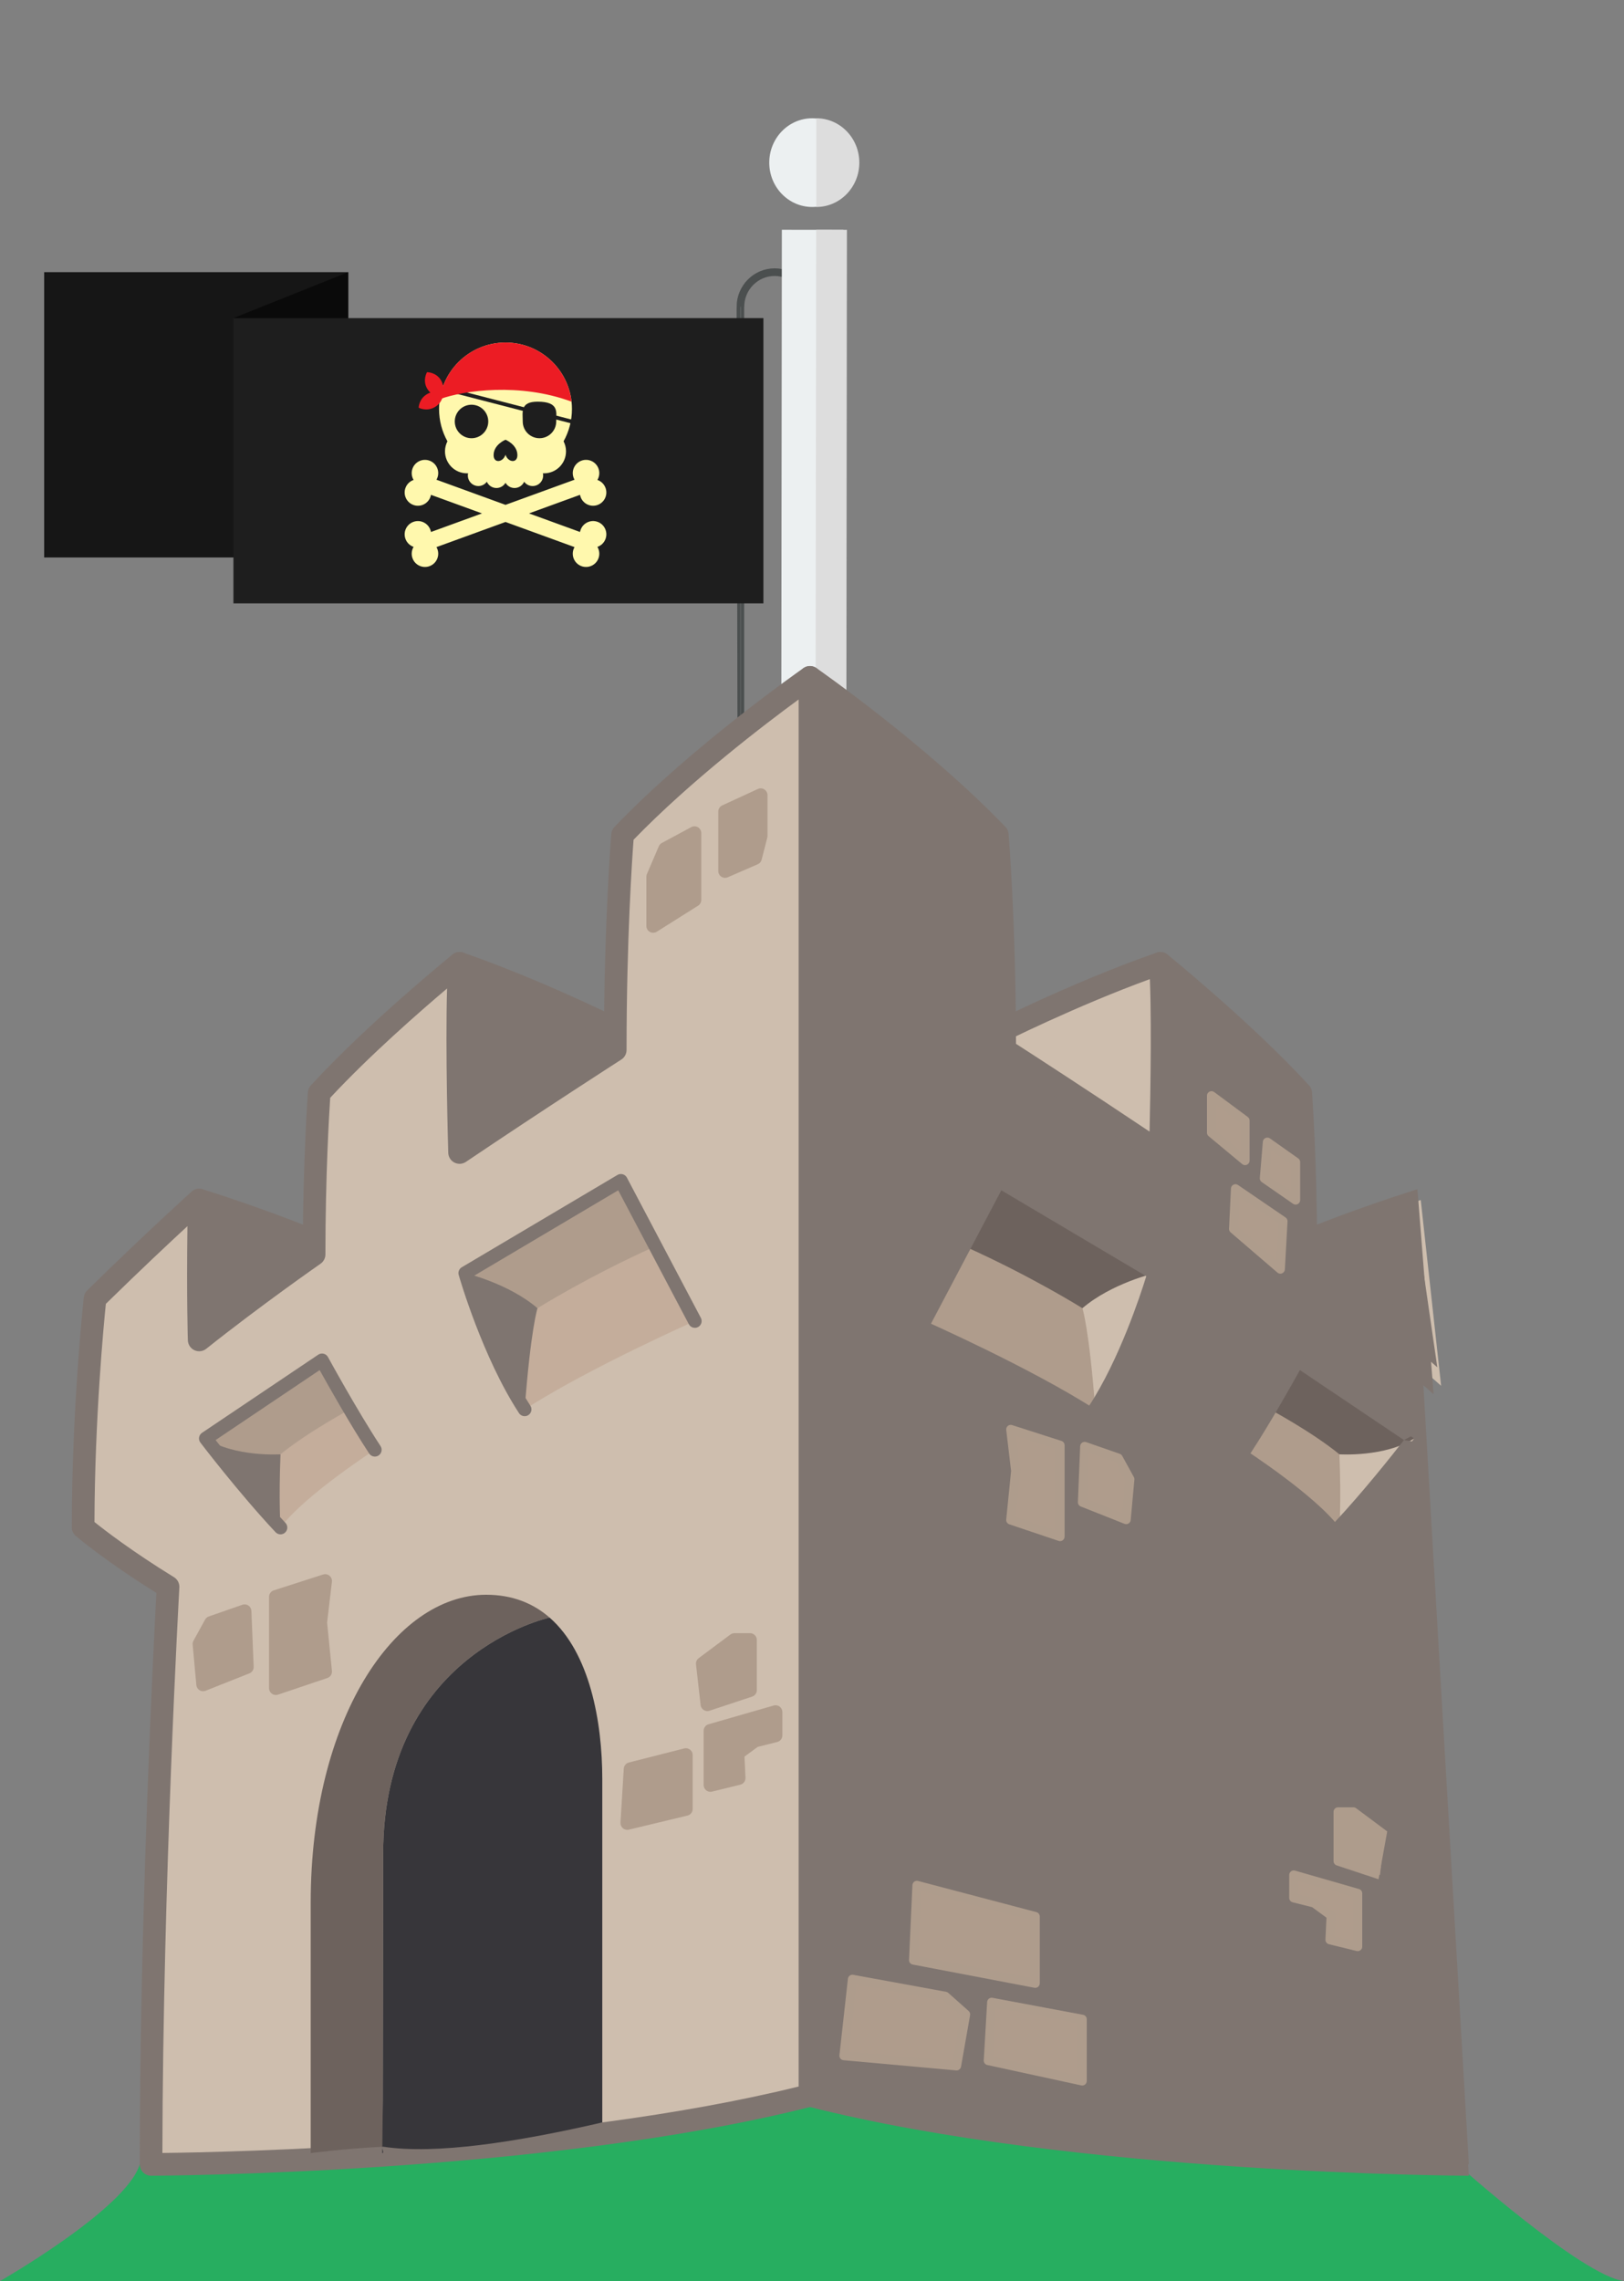 <?xml version="1.0" encoding="utf-8"?>
<!-- Generator: Adobe Illustrator 17.0.0, SVG Export Plug-In . SVG Version: 6.00 Build 0)  -->
<!DOCTYPE svg PUBLIC "-//W3C//DTD SVG 1.1//EN" "http://www.w3.org/Graphics/SVG/1.1/DTD/svg11.dtd">
<svg version="1.1" xmlns="http://www.w3.org/2000/svg" xmlns:xlink="http://www.w3.org/1999/xlink" x="0px" y="0px" width="429px"
	 height="602.333px" viewBox="-192 0 429 602.333" enable-background="new -192 0 429 602.333" xml:space="preserve">
<rect x="-192" y="0" width="429" height="602.333" fill="#808080" stroke="none"/>
<g id="Layer_2">
	<path fill="none" stroke="#4B4F4F" stroke-width="2.015" stroke-miterlimit="10" d="M3.591,566.098
		c0,5.064,4.045,9.168,9.035,9.168l0,0c4.99,0,9.035-4.105,9.035-9.168V81.036c0-5.064-4.045-9.168-9.035-9.168l0,0
		c-4.99,0-9.035,4.105-9.035,9.168C3.591,81.036,3.591,566.098,3.591,566.098z"/>
	
		<line fill="none" stroke="#ECF0F1" stroke-width="16.25" stroke-miterlimit="10" x1="22.084" y1="583.333" x2="22.661" y2="60.678"/>
	<ellipse fill="#ECF0F1" cx="22.563" cy="42.943" rx="11.354" ry="11.712"/>
	
		<line fill="none" stroke="#DDDDDD" stroke-width="8.125" stroke-miterlimit="10" x1="27.084" y1="583.333" x2="27.661" y2="60.678"/>
	<path fill="#DDDDDD" d="M23.646,31.231C29.917,31.231,35,36.474,35,42.943s-5.083,11.712-11.354,11.712"/>
	<path fill="#27AE60" d="M-192,602.333c0,0,33.333-19,36.915-30.81c4.063-13.395,174.055-48.883,174.055-48.883l174.053,48.883
		c0,0,32.977,29.477,43.977,30.81l-218.029,3.833L-192,602.333z"/>
</g>
<g id="Layer_1">
	<g>
		<g>
			<path fill="#CEBEAE" d="M67.718,274.566c0,0,23.426-12.062,46.803-20.187l7.178,60.112L55.457,292.66L67.718,274.566z"/>
		</g>
		<g>
			<path fill="#7F7570" d="M121.699,317.482c-0.315,0-0.63-0.049-0.936-0.149L54.52,295.501c-0.891-0.294-1.592-0.988-1.895-1.876
				c-0.302-0.888-0.172-1.866,0.355-2.643l12.262-18.093c0.281-0.414,0.661-0.752,1.107-0.981
				c0.236-0.121,23.884-12.252,47.191-20.353c0.853-0.297,1.798-0.191,2.567,0.29c0.767,0.479,1.277,1.283,1.385,2.181l7.133,59.736
				c0.059,0.234,0.089,0.478,0.089,0.73c0,1.652-1.339,2.991-2.991,2.991C121.717,317.482,121.708,317.482,121.699,317.482z
				 M60.154,291.059l58.019,19.122l-6.177-51.728c-19.528,7.106-38.469,16.527-42.235,18.431L60.154,291.059z"/>
		</g>
	</g>
	<path fill="#CEBEAE" d="M183.306,316.884c0,0-17.869,5.458-35.439,13.01l40.822,36.037"/>
	<path fill="#7F7570" d="M186.711,368.173l-40.822-36.038c-0.769-0.678-1.136-1.703-0.974-2.714c0.162-1.012,0.83-1.871,1.772-2.276
		c17.519-7.528,35.567-13.066,35.747-13.122"/>
	<path fill="#7F7570" d="M181.813,320.491c-4.826,1.55-16.366,5.383-28.393,10.316l34.26,30.245"/>
	<path fill="#7F7570" d="M196.016,571.523c0,0-102.878-0.084-174.055-18.229V178.866c0,0,28.86,20.037,49.495,41.57
		c0,0,1.944,23.028,1.944,56.822c0,0,20.037,12.859,41.121,27.065c0,0,1.047-35.29,0-49.944c0,0,21.832,17.645,37.084,34.243
		c0,0,1.346,18.243,1.346,42.617c0,0,15.701,10.916,30.355,22.579"/>
	<path fill="#7F7570" d="M196.014,574.513c-1.032,0-104.069-0.295-174.792-18.32c-1.325-0.339-2.251-1.533-2.251-2.9V178.866
		c0-1.112,0.618-2.133,1.604-2.649c0.988-0.515,2.179-0.44,3.093,0.194c0.291,0.201,29.344,20.457,49.948,41.957
		c0.474,0.494,0.764,1.137,0.821,1.818c0.019,0.228,1.892,22.786,1.953,55.442c4.47,2.882,19.226,12.428,35.282,23.181
		c0.241-10.456,0.647-33.305-0.132-44.214c-0.086-1.188,0.543-2.313,1.598-2.864c1.056-0.55,2.337-0.424,3.265,0.326
		c0.221,0.178,22.179,17.975,37.406,34.544c0.455,0.497,0.731,1.132,0.78,1.804c0.013,0.18,1.297,17.846,1.352,41.28
		c3.535,2.491,13.865,9.836,24.502,18.084"/>
	<path fill="#7F7570" d="M181.444,356.159c-14.413-11.472-30.045-22.355-30.2-22.464c-0.805-0.559-1.284-1.477-1.284-2.456
		c0-20.738-0.989-37.173-1.266-41.36c-10.367-11.154-23.673-22.775-30.872-28.863c0.476,16.396-0.274,42.143-0.312,43.396
		c-0.033,1.089-0.654,2.075-1.624,2.572c-0.967,0.498-2.131,0.43-3.036-0.18c-20.813-14.023-40.866-26.901-41.067-27.029
		c-0.856-0.55-1.375-1.499-1.375-2.517c0-29.262-1.481-50.643-1.85-55.519c-15.188-15.67-34.769-30.572-43.607-37.042v366.264
		c63.118,15.603,150.843,17.353,168.072,17.547"/>
	<g>
		<path fill="#AF9C8C" d="M63.032,329.195c0,0-5.582,10.667-10.665,19.639c0,0,27.912,12.359,44.959,23.326l4.486-22.68
			l-3.888-14.056l-19.439-6.804L63.032,329.195z"/>
	</g>
	<g>
		<path fill="#6D625D" d="M71.905,311.8c0,0,23.029,12.411,41.121,24.374c0,0-9.52,3.389-19.09,9.27c0,0-13.36-8.374-30.904-16.249
			L71.905,311.8z"/>
	</g>
	<g>
		<path fill="#CEBEAE" d="M97.326,372.161c0,0,9.57-16.149,15.7-35.987c0,0-11.413,2.691-19.09,9.27
			C93.937,345.444,95.73,350.926,97.326,372.161z"/>
	</g>
	<g>
		<path fill="#AF9C8C" d="M143.481,372.161c0,0-4.088,6.68-6.58,10.666c0,0,18.641,12.063,24.922,20.537
			c0,0,7.577-19.439-2.292-26.916C149.662,368.972,143.481,372.161,143.481,372.161z"/>
	</g>
	<g>
		<g>
			<polygon fill="#AF9C8C" points="49.326,517.579 50.223,497.84 81.475,506.065 81.475,523.71 			"/>
			<path fill="#AE9C8C" d="M81.475,524.906c-0.075,0-0.15-0.007-0.225-0.021l-32.149-6.131c-0.584-0.112-0.997-0.635-0.971-1.23
				l0.897-19.738c0.016-0.362,0.195-0.696,0.486-0.909c0.292-0.215,0.664-0.285,1.014-0.194l31.252,8.224
				c0.525,0.138,0.891,0.615,0.891,1.157v17.645c0,0.357-0.159,0.693-0.433,0.923C82.022,524.81,81.751,524.906,81.475,524.906z
				 M50.567,516.598l29.712,5.666v-15.276l-28.929-7.612L50.567,516.598z"/>
		</g>
	</g>
	<g>
		<g>
			<polygon fill="#AF9C8C" points="69.961,528.714 69.064,544.116 93.886,549.499 93.886,533.2 			"/>
			<path fill="#AE9C8C" d="M93.886,550.696c-0.084,0-0.17-0.01-0.254-0.028l-24.822-5.383c-0.576-0.124-0.975-0.65-0.94-1.239
				l0.897-15.402c0.02-0.343,0.186-0.661,0.457-0.874c0.271-0.212,0.618-0.299,0.958-0.231l23.925,4.486
				c0.566,0.105,0.975,0.599,0.975,1.175v16.299c0,0.362-0.163,0.703-0.444,0.93C94.422,550.602,94.157,550.696,93.886,550.696z
				 M70.318,543.163l22.373,4.852v-13.822l-21.614-4.054L70.318,543.163z"/>
		</g>
	</g>
	<g>
		<g>
			<polygon fill="#AF9C8C" points="60.69,545.518 63.083,531.911 57.699,527.126 33.176,522.64 30.933,542.826 			"/>
			<path fill="#AE9C8C" d="M60.692,546.714c-0.037,0-0.073,0-0.109-0.005l-29.757-2.691c-0.32-0.028-0.616-0.185-0.819-0.435
				c-0.204-0.248-0.299-0.57-0.263-0.888l2.243-20.187c0.037-0.329,0.209-0.631,0.476-0.829c0.265-0.196,0.599-0.276,0.929-0.215
				l24.523,4.486c0.216,0.037,0.416,0.135,0.58,0.283l5.383,4.785c0.311,0.276,0.456,0.691,0.384,1.101l-2.393,13.607
				C61.767,546.303,61.266,546.714,60.692,546.714z M32.257,541.745l27.446,2.483l2.086-11.867l-4.633-4.119l-22.932-4.194
				L32.257,541.745z"/>
		</g>
	</g>
	<g>
		<g>
			<polygon fill="#AF9C8C" points="149.761,495.1 166.658,499.96 166.658,514.016 159.331,512.221 159.63,505.792 155.144,502.502 
				149.761,501.156 			"/>
			<path fill="#AE9C8C" d="M166.658,515.213c-0.095,0-0.191-0.012-0.286-0.033l-7.327-1.795c-0.555-0.138-0.937-0.647-0.91-1.22
				l0.27-5.787l-3.779-2.771l-5.156-1.29c-0.532-0.133-0.906-0.612-0.906-1.161V495.1c0-0.377,0.176-0.729,0.476-0.956
				c0.302-0.224,0.69-0.296,1.051-0.194l16.897,4.86c0.512,0.147,0.865,0.617,0.865,1.149v14.056c0,0.367-0.168,0.715-0.457,0.942
				C167.184,515.125,166.923,515.213,166.658,515.213z M160.572,511.294l4.89,1.198v-11.631l-14.504-4.173v3.533l4.477,1.121
				c0.15,0.037,0.292,0.103,0.419,0.194l4.486,3.29c0.322,0.238,0.506,0.622,0.487,1.021L160.572,511.294z"/>
		</g>
	</g>
	<polyline fill="#AF9C8C" points="173.736,484.558 165.512,478.427 161.474,478.427 161.474,491.436 172.54,495.1 	"/>
	<path fill="#AE9C8C" d="M172.163,496.235l-11.065-3.663c-0.49-0.161-0.82-0.619-0.82-1.136v-13.009
		c0-0.661,0.535-1.196,1.196-1.196h4.038c0.258,0,0.508,0.084,0.715,0.238l8.225,6.131"/>
	<polyline fill="#AE9C8C" points="172.47,485.107 165.115,479.624 162.671,479.624 162.671,490.572 171.517,493.502 	"/>
	<g>
		<g>
			<polygon fill="#AF9C8C" points="74.995,377.444 88.029,381.631 88.029,405.757 74.995,401.369 76.292,388.411 			"/>
			<path fill="#AE9C8C" d="M88.029,406.953c-0.128,0-0.257-0.021-0.382-0.063l-13.034-4.385c-0.528-0.18-0.863-0.699-0.808-1.255
				l1.284-12.83l-1.281-10.837c-0.048-0.404,0.113-0.803,0.428-1.063c0.314-0.259,0.741-0.338,1.126-0.215l13.034,4.186
				c0.495,0.159,0.83,0.619,0.83,1.138v24.126c0,0.386-0.186,0.745-0.497,0.972C88.521,406.876,88.276,406.953,88.029,406.953z
				 M76.28,400.54l10.552,3.551v-21.586l-10.431-3.353l1.078,9.119c0.011,0.087,0.011,0.173,0.002,0.26L76.28,400.54z"/>
		</g>
	</g>
	<g>
		<g>
			<polygon fill="#AF9C8C" points="94.535,381.93 93.937,396.685 105.499,401.271 106.472,390.603 103.406,385.021 			"/>
			<path fill="#AE9C8C" d="M105.499,402.468c-0.15,0-0.299-0.028-0.441-0.084l-11.563-4.587c-0.473-0.187-0.776-0.652-0.754-1.159
				l0.598-14.754c0.015-0.379,0.209-0.729,0.522-0.942c0.313-0.212,0.709-0.264,1.066-0.14l8.872,3.091
				c0.279,0.095,0.513,0.295,0.654,0.554l3.067,5.582c0.115,0.208,0.164,0.447,0.144,0.685l-0.974,10.665
				c-0.034,0.377-0.244,0.713-0.565,0.911C105.935,402.406,105.718,402.468,105.499,402.468z M95.167,395.885l9.287,3.682
				l0.794-8.708L102.579,386l-6.915-2.409L95.167,395.885z"/>
		</g>
	</g>
	<g>
		<g>
			<polygon fill="#AF9C8C" points="128.03,289.321 128.03,299.091 136.901,306.468 136.901,295.9 			"/>
			<path fill="#AE9C8C" d="M136.901,307.664c-0.274,0-0.545-0.095-0.765-0.277l-8.871-7.377c-0.273-0.227-0.432-0.563-0.432-0.919
				v-9.77c0-0.451,0.255-0.864,0.659-1.068c0.402-0.203,0.887-0.162,1.25,0.108l8.871,6.579c0.304,0.225,0.484,0.581,0.484,0.96
				v10.568c0,0.462-0.269,0.885-0.688,1.082C137.247,307.627,137.074,307.664,136.901,307.664z M129.226,298.528l6.479,5.388v-7.414
				l-6.479-4.805V298.528z"/>
		</g>
	</g>
	<g>
		<g>
			<polygon fill="#AF9C8C" points="134.36,313.894 146.921,322.468 146.222,335.128 133.861,324.511 			"/>
			<path fill="#AE9C8C" d="M146.222,336.325c-0.28,0-0.558-0.101-0.779-0.29l-12.361-10.617c-0.279-0.24-0.434-0.596-0.416-0.964
				l0.499-10.616c0.021-0.433,0.273-0.821,0.661-1.015c0.389-0.193,0.851-0.161,1.208,0.083l12.561,8.574
				c0.345,0.236,0.543,0.635,0.519,1.053l-0.698,12.662c-0.025,0.453-0.306,0.855-0.725,1.033
				C146.54,336.293,146.381,336.325,146.222,336.325z M135.083,323.984l10.078,8.656l0.528-9.564l-10.235-6.986L135.083,323.984z"/>
		</g>
	</g>
	<g>
		<g>
			<polygon fill="#AF9C8C" points="141.986,311.152 142.784,301.582 150.261,306.865 150.261,316.884 			"/>
			<path fill="#AE9C8C" d="M150.261,318.08c-0.239,0-0.477-0.071-0.68-0.213l-8.275-5.731c-0.351-0.244-0.546-0.656-0.51-1.083
				l0.798-9.57c0.035-0.428,0.296-0.804,0.686-0.985c0.39-0.182,0.845-0.14,1.196,0.107l7.476,5.283
				c0.318,0.224,0.506,0.589,0.506,0.977v10.019c0,0.446-0.247,0.854-0.641,1.061C150.642,318.036,150.451,318.08,150.261,318.08z
				 M143.236,310.564l5.828,4.038v-7.116l-5.262-3.718L143.236,310.564z"/>
		</g>
	</g>
	<path fill="#CEBEAE" d="M181.561,379.837c0,0-9.372,12.96-19.739,23.528c0,0,0.498-6.979,0-19.342
		C161.823,384.023,169.199,381.332,181.561,379.837"/>
	<path fill="#6D625D" d="M181.561,379.837c0,0-15.551-10.565-30.704-20.635c0,0-3.689,7.077-7.377,12.96
		c0,0,11.165,5.982,18.342,11.862C161.823,384.023,173.885,384.823,181.561,379.837"/>
	<g>
		<g>
			<path fill="#7F7570" d="M-23.796,274.566c0,0-23.426-12.062-46.803-20.187l-7.178,60.112l66.243-21.831L-23.796,274.566z"/>
		</g>
		<g>
			<path fill="#7F7570" d="M-77.777,317.482c-0.681,0-1.351-0.231-1.894-0.675c-0.792-0.647-1.196-1.654-1.076-2.669l7.178-60.112
				c0.107-0.899,0.616-1.702,1.384-2.181c0.768-0.479,1.713-0.584,2.568-0.29c23.306,8.101,46.954,20.231,47.19,20.353
				c0.445,0.229,0.826,0.568,1.106,0.981l12.262,18.093c0.526,0.777,0.658,1.755,0.355,2.643c-0.302,0.888-1.003,1.582-1.895,1.876
				l-66.243,21.832C-77.147,317.433-77.462,317.482-77.777,317.482z M-68.073,258.453l-6.176,51.728l58.018-19.122l-9.607-14.175
				C-29.605,274.98-48.544,265.559-68.073,258.453z"/>
		</g>
	</g>
	<g>
		<g>
			<path fill="#7F7570" d="M-139.384,316.884c0,0,17.869,5.458,35.439,13.01l-40.822,36.037l-9.57-20.337L-139.384,316.884z"/>
		</g>
		<g>
			<path fill="#7F7570" d="M-144.767,368.921c-0.202,0-0.404-0.019-0.606-0.061c-0.921-0.192-1.698-0.803-2.1-1.656l-9.57-20.336
				c-0.397-0.844-0.376-1.827,0.054-2.655l14.953-28.71c0.666-1.278,2.147-1.9,3.527-1.479c0.18,0.056,18.227,5.593,35.746,13.122
				c0.942,0.405,1.61,1.264,1.772,2.276c0.162,1.011-0.206,2.036-0.974,2.714l-40.822,36.038
				C-143.339,368.659-144.045,368.921-144.767,368.921z M-150.999,345.662l7.24,15.39l34.262-30.245
				c-12.033-4.935-23.569-8.767-28.394-10.316L-150.999,345.662z"/>
		</g>
	</g>
	<g>
		<g>
			<path fill="#CEBEAE" d="M21.961,553.294V178.866c0,0-28.86,20.037-49.495,41.57c0,0-1.944,23.028-1.944,56.822
				c0,0-20.037,12.859-41.121,27.065c0,0-1.047-35.29,0-49.944c0,0-21.832,17.645-37.084,34.243c0,0-1.346,18.243-1.346,42.617
				c0,0-15.701,10.916-30.355,22.579c0,0-0.449-13.158,0-36.934c0,0-11.664,10.467-27.514,26.018c0,0-3.14,28.412-3.14,60.411
				c0,0,8.075,6.878,22.429,15.701c0,0-4.486,79.937-4.486,152.509C-152.094,571.523-49.216,571.439,21.961,553.294z"/>
		</g>
		<g>
			<path fill="#7F7570" d="M-152.094,574.513c-0.793,0-1.553-0.313-2.113-0.874c-0.562-0.561-0.877-1.323-0.877-2.117
				c0-65.881,3.74-138.682,4.393-150.899c-13.437-8.383-20.961-14.757-21.286-15.033c-0.667-0.57-1.052-1.401-1.052-2.278
				c0-31.796,3.127-60.452,3.158-60.738c0.077-0.687,0.387-1.324,0.879-1.805c15.716-15.421,27.494-26.006,27.611-26.111
				c0.886-0.796,2.159-0.99,3.242-0.494c1.083,0.496,1.769,1.587,1.745,2.777c-0.268,14.284-0.212,24.783-0.125,30.825
				c10.639-8.248,20.966-15.593,24.501-18.084c0.056-23.434,1.339-41.1,1.353-41.28c0.049-0.672,0.325-1.307,0.781-1.804
				c15.227-16.569,37.187-34.367,37.406-34.544c0.925-0.75,2.208-0.876,3.264-0.326c1.056,0.551,1.683,1.676,1.598,2.864
				c-0.778,10.909-0.374,33.758-0.132,44.214c16.057-10.753,30.812-20.299,35.281-23.181c0.061-32.655,1.934-55.214,1.953-55.442
				c0.058-0.681,0.348-1.323,0.82-1.818c20.605-21.5,49.659-41.756,49.95-41.957c0.914-0.633,2.106-0.708,3.092-0.194
				c0.986,0.516,1.604,1.537,1.604,2.649v374.428c0,1.367-0.926,2.561-2.251,2.9c-70.722,18.025-173.76,18.32-174.792,18.32
				C-152.093,574.513-152.093,574.513-152.094,574.513z M-167.045,401.899c2.604,2.094,9.938,7.767,21.003,14.568
				c0.936,0.575,1.481,1.617,1.419,2.715c-0.044,0.787-4.358,78.462-4.479,149.327c17.23-0.194,104.968-1.949,168.072-17.547
				V184.698c-8.842,6.472-28.429,21.381-43.606,37.042c-0.37,4.875-1.852,26.257-1.852,55.519c0,1.019-0.517,1.967-1.375,2.517
				c-0.201,0.128-20.252,13.006-41.065,27.029c-0.904,0.61-2.067,0.677-3.038,0.18c-0.969-0.497-1.591-1.484-1.624-2.572
				c-0.037-1.252-0.788-27-0.313-43.396c-7.196,6.088-20.502,17.709-30.869,28.863c-0.278,4.189-1.267,20.636-1.267,41.36
				c0,0.979-0.48,1.897-1.284,2.456c-0.157,0.109-15.794,10.997-30.199,22.464c-0.884,0.703-2.088,0.851-3.116,0.377
				c-1.026-0.474-1.696-1.486-1.736-2.615c-0.003-0.119-0.36-10.901-0.111-30.149c-4.747,4.385-12.45,11.602-21.551,20.514
				C-164.582,349.62-166.964,374.421-167.045,401.899z"/>
		</g>
	</g>
	<g>
		<path fill="#C4AD9B" d="M-19.11,329.195c0,0,5.582,10.667,10.666,19.639c0,0-27.912,12.359-44.959,23.326l-4.486-22.68
			l3.888-14.056l19.439-6.804L-19.11,329.195z"/>
	</g>
	<g>
		<path fill="#AF9C8C" d="M-27.982,311.8c0,0-23.028,12.411-41.121,24.374c0,0,9.52,3.389,19.09,9.27c0,0,13.36-8.374,30.904-16.249
			L-27.982,311.8z"/>
	</g>
	<g>
		<path fill="#7F7570" d="M-53.403,372.161c0,0-9.57-16.149-15.701-35.987c0,0,11.413,2.691,19.09,9.27
			C-50.014,345.444-51.807,350.926-53.403,372.161z"/>
	</g>
	<g>
		<path fill="#C4AD9B" d="M-99.558,372.161c0,0,4.087,6.68,6.579,10.666c0,0-18.641,12.063-24.921,20.537
			c0,0-7.577-19.439,2.292-26.916C-105.739,368.972-99.558,372.161-99.558,372.161z"/>
	</g>
	<g>
		<g>
			<g>
				<polygon fill="#AF9C8C" points="12.881,452.08 -4.332,457.03 -4.332,471.348 3.132,469.518 2.827,462.97 7.397,459.619 
					12.881,458.248 				"/>
			</g>
			<g>
				<path fill="#AF9C8C" d="M-4.332,473.143c-0.398,0-0.79-0.131-1.107-0.383c-0.435-0.339-0.687-0.86-0.687-1.411V457.03
					c0-0.802,0.529-1.505,1.298-1.724l17.212-4.951c0.541-0.157,1.125-0.05,1.576,0.289c0.45,0.339,0.715,0.871,0.715,1.435v6.168
					c0,0.825-0.561,1.542-1.36,1.74l-5.142,1.285l-3.509,2.574l0.262,5.589c0.04,0.855-0.533,1.622-1.367,1.825l-7.464,1.829
					C-4.047,473.126-4.189,473.143-4.332,473.143z M-2.538,458.381v10.68l3.809-0.932l-0.236-5.075
					c-0.028-0.6,0.246-1.175,0.732-1.53l4.569-3.353c0.188-0.136,0.401-0.236,0.626-0.293l4.125-1.03v-2.386L-2.538,458.381z"/>
			</g>
		</g>
		<g>
			<g>
				<polygon fill="#AF9C8C" points="6.131,446.296 -5.141,450.028 -6.36,439.29 2.018,433.044 6.131,433.044 				"/>
			</g>
			<g>
				<path fill="#AF9C8C" d="M-5.141,451.822c-0.339,0-0.674-0.095-0.966-0.283c-0.456-0.29-0.756-0.771-0.817-1.308l-1.218-10.741
					c-0.073-0.633,0.199-1.259,0.71-1.64l8.379-6.245c0.309-0.228,0.685-0.355,1.072-0.355h4.112c0.99,0,1.794,0.804,1.794,1.795
					v13.252c0,0.774-0.496,1.461-1.231,1.704l-11.271,3.731C-4.762,451.792-4.951,451.822-5.141,451.822z M-4.461,440.112
					l0.853,7.518L4.336,445v-10.161H2.613L-4.461,440.112z"/>
			</g>
		</g>
		<g>
			<g>
				<polygon fill="#AF9C8C" points="-10.811,463.425 -10.811,477.673 -26.297,481.39 -25.43,467.142 				"/>
			</g>
			<g>
				<path fill="#AF9C8C" d="M-26.297,483.184c-0.418,0-0.827-0.147-1.154-0.42c-0.435-0.365-0.672-0.916-0.638-1.484l0.867-14.246
					c0.048-0.78,0.593-1.439,1.349-1.63l14.619-3.718c0.536-0.135,1.106-0.016,1.543,0.322c0.437,0.339,0.694,0.862,0.694,1.416
					v14.248c0,0.829-0.57,1.551-1.377,1.745l-15.486,3.718C-26.016,483.168-26.158,483.184-26.297,483.184z M-23.72,468.558
					l-0.64,10.521l11.754-2.82v-10.526L-23.72,468.558z"/>
			</g>
		</g>
	</g>
	<g>
		<g>
			<polygon fill="#AF9C8C" points="-106.1,417.47 -119.134,421.656 -119.134,445.782 -106.1,441.395 -107.397,428.437 			"/>
		</g>
		<g>
			<path fill="#AF9C8C" d="M-119.134,447.577c-0.37,0-0.737-0.117-1.048-0.339c-0.468-0.336-0.747-0.878-0.747-1.456v-24.126
				c0-0.778,0.503-1.469,1.245-1.708l13.034-4.187c0.582-0.187,1.217-0.063,1.689,0.322c0.472,0.39,0.714,0.991,0.643,1.596
				l-1.275,10.773l1.277,12.764c0.084,0.832-0.419,1.612-1.212,1.879l-13.034,4.388
				C-118.748,447.546-118.941,447.577-119.134,447.577z M-117.34,422.965v20.32l9.312-3.133l-1.154-11.538
				c-0.014-0.128-0.012-0.259,0.002-0.388l0.97-8.194L-117.34,422.965z"/>
		</g>
	</g>
	<g>
		<g>
			<polygon fill="#AF9C8C" points="-127.383,425.444 -126.784,440.198 -138.347,444.785 -139.322,434.116 -136.254,428.535 			"/>
		</g>
		<g>
			<path fill="#AF9C8C" d="M-138.347,446.58c-0.328,0-0.654-0.092-0.94-0.267c-0.483-0.297-0.796-0.802-0.847-1.365l-0.973-10.669
				c-0.032-0.354,0.042-0.713,0.214-1.028l3.068-5.582c0.213-0.388,0.563-0.684,0.981-0.829l8.872-3.091
				c0.537-0.189,1.131-0.11,1.6,0.21c0.47,0.32,0.759,0.843,0.783,1.411l0.598,14.754c0.03,0.762-0.423,1.461-1.131,1.741
				l-11.563,4.586C-137.9,446.537-138.124,446.58-138.347,446.58z M-137.484,434.5l0.704,7.731l8.15-3.231l-0.449-11.066
				l-5.935,2.068L-137.484,434.5z"/>
		</g>
	</g>
	<g>
		<path fill="#7F7570" d="M-117.9,403.365c0,0-0.498-6.979,0-19.342c0,0-7.376-2.691-19.738-4.186
			C-137.638,379.837-128.267,392.797-117.9,403.365z"/>
	</g>
	<g>
		<path fill="#AF9C8C" d="M-99.558,372.161c0,0-11.165,5.982-18.342,11.862c0,0-12.062,0.8-19.738-4.186
			c0,0,15.55-10.565,30.703-20.635C-106.935,359.202-103.246,366.279-99.558,372.161z"/>
	</g>
	<g>
		<g>
			<polygon fill="#AF9C8C" points="-19.459,244.51 -8.543,237.632 -8.543,219.987 -16.319,224.174 -19.459,231.501 			"/>
			<path fill="#AF9C8C" d="M-19.459,246.305c-0.298,0-0.597-0.074-0.867-0.222c-0.572-0.317-0.928-0.918-0.928-1.572v-13.01
				c0-0.243,0.05-0.483,0.145-0.706l3.14-7.327c0.16-0.374,0.441-0.681,0.799-0.874l7.776-4.187c0.556-0.299,1.228-0.285,1.77,0.04
				c0.543,0.323,0.875,0.909,0.875,1.54v17.645c0,0.617-0.317,1.189-0.838,1.519l-10.916,6.878
				C-18.794,246.213-19.126,246.305-19.459,246.305z M-17.665,231.87v9.389l7.327-4.617v-13.651l-4.578,2.465L-17.665,231.87z"/>
		</g>
	</g>
	<g>
		<g>
			<polygon fill="#AF9C8C" points="-0.468,230.005 7.457,226.566 8.952,220.735 8.952,209.968 -0.468,214.305 			"/>
			<path fill="#AF9C8C" d="M-0.468,231.8c-0.345,0-0.688-0.098-0.985-0.294c-0.505-0.331-0.81-0.895-0.81-1.5v-15.701
				c0-0.7,0.408-1.336,1.044-1.63l9.42-4.337c0.557-0.255,1.203-0.21,1.72,0.119c0.514,0.331,0.826,0.9,0.826,1.511v10.766
				c0,0.151-0.019,0.302-0.056,0.446l-1.495,5.832c-0.138,0.537-0.515,0.979-1.024,1.201l-7.925,3.439
				C0.016,231.751-0.227,231.8-0.468,231.8z M1.326,215.454v11.817l4.611-2.002l1.221-4.762v-7.738L1.326,215.454z"/>
		</g>
	</g>
	<g>
		<g>
			<path fill="#6D625D" d="M-90.786,489.555c0-52.868,43.798-62.382,43.966-62.42c-4.297-3.743-9.785-6.028-16.751-6.028
				c-24.224,0-46.355,32.951-46.355,81.346c0,39.775,0,66.093,0,66.093s8.316-1.131,19.14-1.694l-0.099-12.164L-90.786,489.555z"/>
		</g>
		<g>
			<g>
				<defs>
					<polygon id="SVGID_1_" points="-46.813,427.133 -46.82,427.136 -46.815,427.14 					"/>
				</defs>
				<clipPath id="SVGID_2_">
					<use xlink:href="#SVGID_1_"  overflow="visible"/>
				</clipPath>
				<rect x="-46.819" y="427.136" clip-path="url(#SVGID_2_)" fill="#B08B77" width="0.005" height="0.005"/>
				<path clip-path="url(#SVGID_2_)" fill="#B08B77" d="M-46.814,427.14v-0.005V427.14z"/>
			</g>
		</g>
		<g>
			<path fill="#37363A" d="M-46.815,427.14c-0.002-0.002-0.003-0.002-0.005-0.005c-0.168,0.037-43.966,9.551-43.966,62.42
				l-0.099,65.133l-0.133,13.858c0.696-0.035-0.489-1.805,0.232-1.694c13.789,2.117,35.286-1.186,57.887-6.407
				c0,0,0-69.571,0-90.698C-32.899,454.698-36.177,436.418-46.815,427.14z"/>
		</g>
	</g>
	<g>
		<path fill="#7F7570" d="M-53.402,373.956c-0.585,0-1.159-0.287-1.503-0.813c-9.608-14.712-15.669-35.591-15.923-36.474
			c-0.226-0.783,0.106-1.621,0.81-2.039l41.121-24.373c0.423-0.25,0.929-0.317,1.402-0.183c0.473,0.133,0.871,0.456,1.1,0.89
			l19.537,37.034c0.463,0.877,0.128,1.963-0.75,2.425c-0.875,0.46-1.96,0.126-2.423-0.75l-18.659-35.368L-66.979,337
			c1.5,4.851,7.121,21.995,15.078,34.18c0.542,0.83,0.309,1.942-0.521,2.484C-52.724,373.86-53.065,373.956-53.402,373.956z"/>
	</g>
	<g>
		<path fill="#7F7570" d="M-117.899,405.159c-0.479,0-0.957-0.192-1.311-0.567c-9.72-10.365-19.757-23.535-19.857-23.669
			c-0.299-0.392-0.423-0.892-0.341-1.378c0.081-0.488,0.359-0.92,0.769-1.196l30.703-20.635c0.418-0.283,0.937-0.372,1.428-0.255
			c0.491,0.121,0.908,0.441,1.149,0.886c0.075,0.137,7.616,13.955,13.881,23.5c0.544,0.827,0.313,1.941-0.515,2.483
			c-0.829,0.547-1.941,0.313-2.485-0.514c-5.024-7.654-10.839-17.986-13.082-22.03l-27.487,18.475
			c2.903,3.733,10.788,13.703,18.456,21.878c0.678,0.725,0.64,1.86-0.082,2.538C-117.018,404.998-117.46,405.159-117.899,405.159z"
			/>
	</g>
	<g>
		<path fill="#7F7570" d="M97.225,373.956c-0.337,0-0.677-0.095-0.981-0.292c-0.829-0.542-1.063-1.654-0.521-2.484
			c7.963-12.194,13.58-29.329,15.079-34.18l-38.291-22.694l-18.657,35.368c-0.464,0.874-1.549,1.208-2.425,0.75
			c-0.876-0.463-1.212-1.549-0.75-2.425l19.539-37.034c0.23-0.435,0.627-0.757,1.101-0.89c0.472-0.133,0.978-0.066,1.401,0.183
			l41.121,24.373c0.702,0.418,1.035,1.256,0.81,2.039c-0.254,0.883-6.316,21.762-15.923,36.474
			C98.383,373.669,97.81,373.956,97.225,373.956z"/>
	</g>
	<path fill="#7F7570" d="M182.89,380.923c-0.1,0.134-10.139,13.304-19.859,23.669c-0.353,0.376-0.83,0.567-1.308,0.567
		c-0.441,0-0.881-0.161-1.228-0.486c-0.722-0.677-0.759-1.813-0.08-2.538c7.67-8.18,15.552-18.145,18.456-21.878"/>
	<path fill="#7F7570" d="M178.871,380.258l-27.488-18.475c-2.244,4.044-8.058,14.376-13.082,22.03
		c-0.544,0.827-1.657,1.058-2.484,0.514c-0.829-0.542-1.06-1.656-0.515-2.483c6.267-9.549,13.806-23.362,13.881-23.5
		c0.242-0.444,0.659-0.764,1.15-0.886c0.487-0.119,1.007-0.028,1.427,0.255l30.704,20.635"/>
	<polyline fill="none" points="-406.453,18.586 450.621,18.586 450.621,628.548 -406.453,628.548 -406.453,18.586 	"/>
</g>
<g id="Layer_3">
	<rect x="-180.333" y="71.868" fill="#161616" width="80.333" height="75.333"/>
	<rect x="-130.333" y="84" fill="#1E1E1E" width="140" height="75.333"/>
	<polygon fill="#0A0A0A" points="-100,71.868 -100,84 -130.333,84 	"/>
	<path fill="#FFF8AD" d="M-34.133,137.801c-1.818-0.661-3.828,0.276-4.489,2.094c-0.07,0.192-0.118,0.386-0.154,0.58l-13.483-4.907
		l13.483-4.907c0.036,0.194,0.084,0.388,0.154,0.58c0.661,1.818,2.671,2.755,4.489,2.094c1.818-0.662,2.755-2.672,2.094-4.49
		c-0.376-1.032-1.187-1.78-2.15-2.113c0.524-0.874,0.665-1.968,0.288-3.001c-0.661-1.818-2.671-2.754-4.49-2.093
		c-1.818,0.662-2.755,2.672-2.094,4.489c0.071,0.192,0.158,0.372,0.256,0.544l-18.238,6.638l-18.239-6.638
		c0.097-0.172,0.185-0.351,0.255-0.543c0.662-1.818-0.275-3.828-2.093-4.49c-1.818-0.661-3.828,0.276-4.49,2.094
		c-0.375,1.033-0.235,2.127,0.289,3c-0.963,0.333-1.774,1.08-2.15,2.113c-0.662,1.818,0.276,3.827,2.093,4.49
		c1.818,0.661,3.828-0.276,4.49-2.093c0.07-0.193,0.118-0.387,0.153-0.581l13.485,4.908l-13.485,4.908
		c-0.035-0.195-0.084-0.388-0.153-0.581c-0.662-1.818-2.672-2.755-4.49-2.093c-1.818,0.662-2.755,2.672-2.093,4.489
		c0.376,1.033,1.187,1.78,2.15,2.113c-0.524,0.874-0.664,1.967-0.289,3c0.662,1.818,2.672,2.755,4.49,2.094
		c1.818-0.662,2.755-2.672,2.093-4.49c-0.069-0.192-0.157-0.372-0.255-0.543l18.239-6.639l18.238,6.638
		c-0.098,0.172-0.186,0.351-0.256,0.544c-0.661,1.818,0.276,3.828,2.094,4.49c1.818,0.661,3.828-0.276,4.49-2.093
		c0.376-1.033,0.235-2.127-0.288-3.001c0.963-0.333,1.774-1.08,2.15-2.112C-31.378,140.473-32.315,138.463-34.133,137.801z
		 M-74.449,119.178c0,3.206,2.599,5.805,5.804,5.805c0.101,0,0.199-0.01,0.299-0.015c-0.042,0.191-0.066,0.387-0.066,0.59
		c0,1.538,1.247,2.785,2.786,2.785c0.917,0,1.724-0.45,2.232-1.135c0.434,0.974,1.406,1.655,2.542,1.655
		c1.019,0,1.901-0.553,2.387-1.37c0.486,0.817,1.368,1.37,2.387,1.37c1.134,0,2.107-0.681,2.541-1.655
		c0.507,0.685,1.315,1.135,2.233,1.135c1.539,0,2.786-1.247,2.786-2.785c0-0.203-0.024-0.399-0.065-0.59
		c0.098,0.005,0.197,0.015,0.298,0.015c3.206,0,5.804-2.598,5.804-5.805c0-0.955-0.235-1.853-0.643-2.648
		c1.407-2.526,2.213-5.434,2.213-8.531c0-9.694-7.859-17.552-17.553-17.552c-9.694,0-17.553,7.859-17.553,17.552
		c0,3.097,0.805,6.005,2.213,8.531C-74.214,117.325-74.449,118.223-74.449,119.178z M-50,106.064c5.781,0,4.932,2.786,4.932,5.228
		c0,2.443-1.981,4.423-4.423,4.423c-2.443,0-4.423-1.98-4.423-4.423C-53.913,108.85-54.656,106.064-50,106.064z M-58.466,116.114
		c0,0,3.141,1.258,3.141,4.071c0,2.248-2.499,1.925-3.141-0.111c-0.642,2.036-3.142,2.359-3.142,0.111
		C-61.609,117.372-58.466,116.114-58.466,116.114z M-67.442,106.87c2.442,0,4.423,1.98,4.423,4.423c0,2.443-1.981,4.423-4.423,4.423
		c-2.443,0-4.423-1.98-4.423-4.423C-71.865,108.85-69.885,106.87-67.442,106.87z"/>
	<path fill="#1E1E1E" stroke="#1E1E1E" stroke-miterlimit="10" d="M-39.875,111.604l-35.484-9.171"/>
	<g>
		<path fill="#EC1C24" d="M-41.02,106.064c-0.963-8.783-8.406-15.618-17.446-15.618c-8.811,0-16.105,6.492-17.361,14.954
			C-69.425,103.07-54.656,101.006-41.02,106.064z"/>
		<path fill="#EC1C24" d="M-75.477,100.464c1.281,2.218,0.03,4.319,0.03,4.319c0,0-2.445,0.032-3.725-2.186
			c-1.28-2.218-0.03-4.319-0.03-4.319C-79.202,98.278-76.757,98.246-75.477,100.464z"/>
		<path fill="#EC1C24" d="M-77.153,107.508c-2.218,1.281-4.251,0.148-4.251,0.148c0,0,0.036-2.327,2.254-3.607
			c2.218-1.281,4.251-0.148,4.251-0.148C-74.9,103.901-74.935,106.228-77.153,107.508z"/>
	</g>
</g>
</svg>
